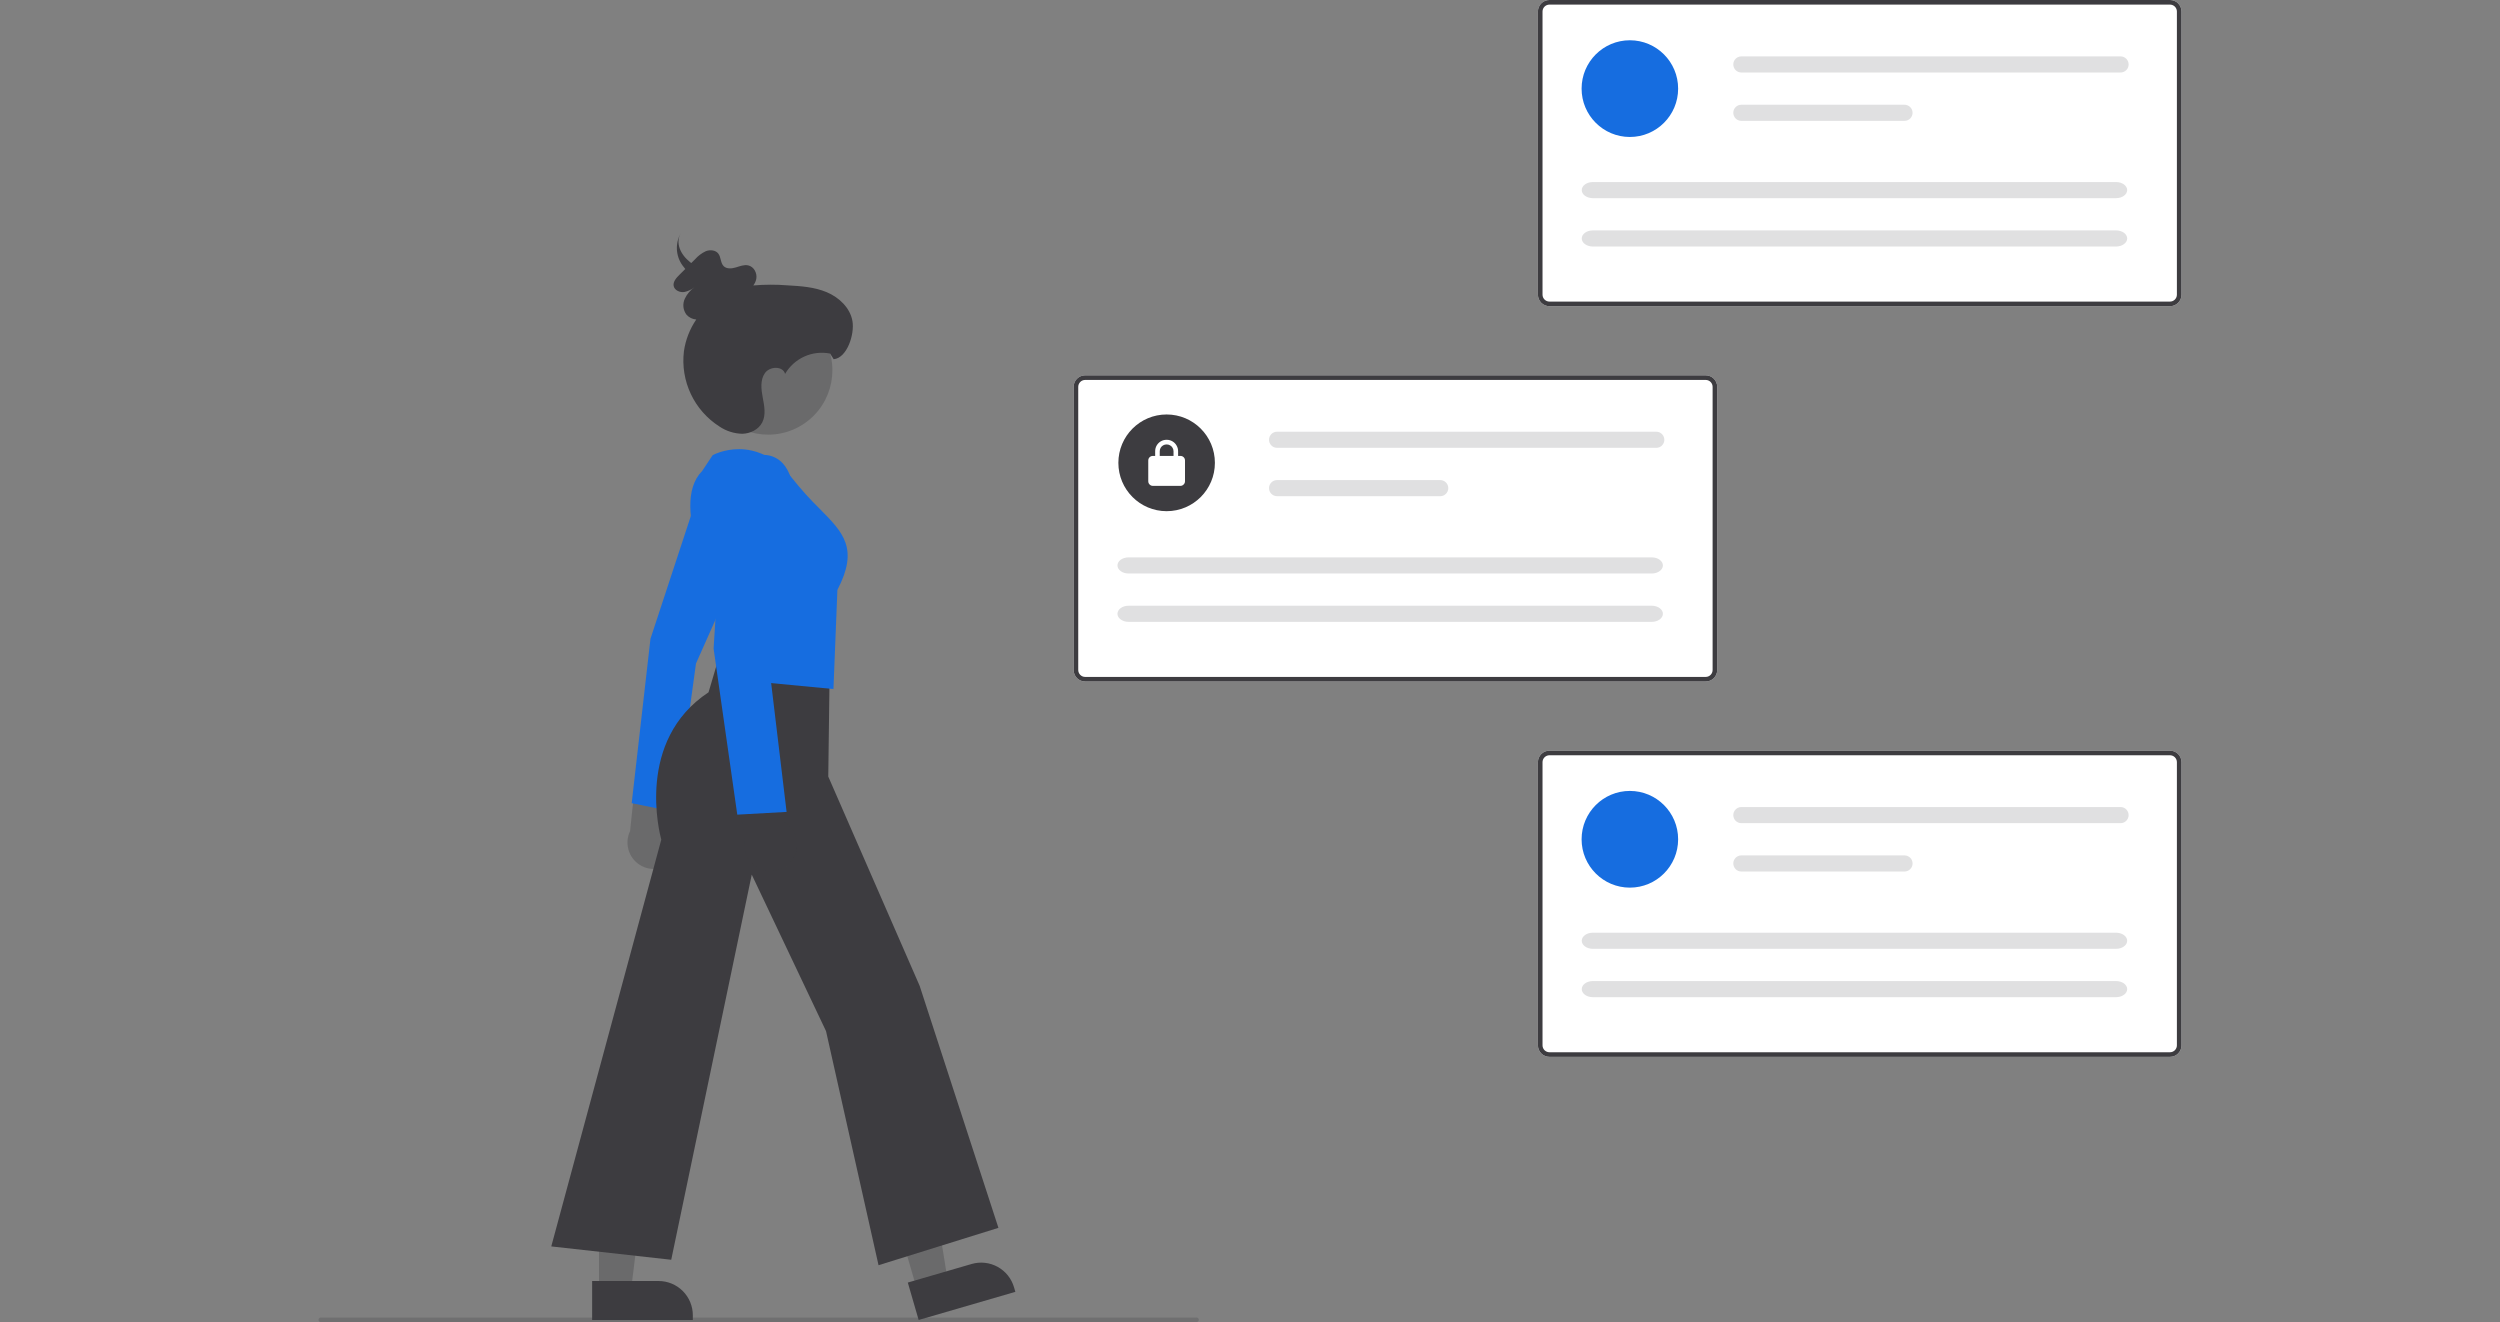 <svg width="416" height="220" viewBox="0 0 416 220" fill="none" xmlns="http://www.w3.org/2000/svg">
<rect x="0" y="0" width="416" height="220" fill="#808080" stroke="none"/>
<g clip-path="url(#clip0)">
<path d="M283.831 113.405H180.567C180.06 113.405 179.574 113.203 179.215 112.844C178.857 112.484 178.655 111.998 178.654 111.49V64.371C178.655 63.863 178.857 63.376 179.215 63.017C179.574 62.657 180.06 62.455 180.567 62.455H283.831C284.338 62.455 284.824 62.657 285.183 63.017C285.541 63.376 285.743 63.863 285.743 64.371V111.49C285.743 111.998 285.541 112.484 285.183 112.844C284.824 113.203 284.338 113.405 283.831 113.405Z" fill="white"/>
<path d="M283.831 113.405H180.567C180.06 113.405 179.574 113.203 179.215 112.844C178.857 112.484 178.655 111.998 178.654 111.49V64.371C178.655 63.863 178.857 63.376 179.215 63.017C179.574 62.657 180.06 62.455 180.567 62.455H283.831C284.338 62.455 284.824 62.657 285.183 63.017C285.541 63.376 285.743 63.863 285.743 64.371V111.49C285.743 111.998 285.541 112.484 285.183 112.844C284.824 113.203 284.338 113.405 283.831 113.405ZM180.567 63.221C180.262 63.221 179.971 63.343 179.756 63.558C179.541 63.774 179.42 64.066 179.419 64.371V111.49C179.42 111.794 179.541 112.087 179.756 112.302C179.971 112.518 180.262 112.639 180.567 112.639H283.831C284.135 112.639 284.427 112.518 284.642 112.302C284.857 112.087 284.978 111.794 284.978 111.49V64.371C284.978 64.066 284.857 63.774 284.642 63.558C284.427 63.343 284.135 63.221 283.831 63.221H180.567Z" fill="#3D3C40"/>
<path d="M194.127 85.061C198.563 85.061 202.159 81.459 202.159 77.015C202.159 72.571 198.563 68.968 194.127 68.968C189.692 68.968 186.096 72.571 186.096 77.015C186.096 81.459 189.692 85.061 194.127 85.061Z" fill="#3D3C40"/>
<path d="M196.423 75.865C196.637 75.865 196.817 75.939 196.964 76.086C197.111 76.233 197.184 76.414 197.184 76.629V80.077C197.184 80.291 197.108 80.472 196.955 80.62C196.808 80.773 196.631 80.849 196.423 80.849H191.833C191.625 80.849 191.445 80.773 191.292 80.62C191.145 80.472 191.071 80.291 191.071 80.077V76.629C191.071 76.414 191.145 76.233 191.292 76.086C191.445 75.939 191.625 75.865 191.833 75.865H192.219V75.102C192.219 74.746 192.301 74.425 192.466 74.136C192.638 73.842 192.867 73.609 193.155 73.438C193.449 73.266 193.773 73.18 194.128 73.18C194.483 73.18 194.804 73.266 195.092 73.438C195.385 73.609 195.615 73.842 195.78 74.136C195.951 74.425 196.037 74.746 196.037 75.102V75.865H196.423ZM194.128 73.953C193.914 73.953 193.718 74.005 193.54 74.109C193.369 74.207 193.231 74.345 193.127 74.523C193.029 74.694 192.981 74.888 192.981 75.102V75.865H195.275V75.102C195.275 74.888 195.223 74.694 195.119 74.523C195.021 74.345 194.884 74.207 194.706 74.109C194.535 74.005 194.342 73.953 194.128 73.953Z" fill="white"/>
<path d="M212.502 71.837C212.147 71.837 211.806 71.979 211.555 72.23C211.304 72.482 211.163 72.823 211.163 73.178C211.163 73.534 211.304 73.875 211.555 74.127C211.806 74.378 212.147 74.519 212.502 74.519H275.608C275.963 74.519 276.303 74.378 276.554 74.127C276.805 73.875 276.946 73.534 276.946 73.178C276.946 72.823 276.805 72.482 276.554 72.23C276.303 71.979 275.963 71.837 275.608 71.837H212.502Z" fill="#3D3C40" fill-opacity="0.16"/>
<path d="M212.502 79.884C212.147 79.884 211.806 80.025 211.555 80.276C211.304 80.528 211.163 80.869 211.163 81.225C211.163 81.58 211.304 81.921 211.555 82.173C211.806 82.424 212.147 82.566 212.502 82.566H239.656C240.011 82.566 240.352 82.424 240.603 82.173C240.854 81.921 240.995 81.58 240.995 81.225C240.995 80.869 240.854 80.528 240.603 80.276C240.352 80.025 240.011 79.884 239.656 79.884H212.502Z" fill="#3D3C40" fill-opacity="0.16"/>
<path d="M187.792 92.747C186.774 92.747 185.945 93.349 185.945 94.088C185.945 94.828 186.774 95.43 187.792 95.43H274.859C275.877 95.43 276.706 94.828 276.706 94.088C276.706 93.349 275.877 92.747 274.859 92.747H187.792Z" fill="#3D3C40" fill-opacity="0.16"/>
<path d="M187.792 100.794C186.774 100.794 185.945 101.395 185.945 102.135C185.945 102.874 186.774 103.476 187.792 103.476H274.859C275.877 103.476 276.706 102.874 276.706 102.135C276.706 101.395 275.877 100.794 274.859 100.794H187.792Z" fill="#3D3C40" fill-opacity="0.16"/>
<path d="M361.088 50.951H257.823C257.316 50.95 256.83 50.748 256.472 50.389C256.113 50.03 255.912 49.543 255.911 49.035V1.916C255.912 1.408 256.113 0.921 256.472 0.562C256.83 0.203 257.316 0.001 257.823 0H361.088C361.595 0.001 362.081 0.203 362.439 0.562C362.798 0.921 363 1.408 363 1.916V49.035C363 49.543 362.798 50.03 362.439 50.389C362.081 50.748 361.595 50.95 361.088 50.951Z" fill="white"/>
<path d="M361.088 50.951H257.823C257.316 50.95 256.83 50.748 256.472 50.389C256.113 50.03 255.912 49.543 255.911 49.035V1.916C255.912 1.408 256.113 0.921 256.472 0.562C256.83 0.203 257.316 0.001 257.823 0H361.088C361.595 0.001 362.081 0.203 362.439 0.562C362.798 0.921 363 1.408 363 1.916V49.035C363 49.543 362.798 50.03 362.439 50.389C362.081 50.748 361.595 50.95 361.088 50.951ZM257.823 0.766C257.519 0.767 257.228 0.888 257.012 1.103C256.797 1.319 256.676 1.611 256.676 1.916V49.035C256.676 49.34 256.797 49.632 257.012 49.847C257.228 50.063 257.519 50.184 257.823 50.184H361.088C361.392 50.184 361.684 50.063 361.899 49.847C362.114 49.632 362.235 49.34 362.235 49.035V1.916C362.235 1.611 362.114 1.319 361.899 1.103C361.684 0.888 361.392 0.767 361.088 0.766H257.823Z" fill="#3D3C40"/>
<path d="M271.209 22.793C275.645 22.793 279.241 19.191 279.241 14.747C279.241 10.303 275.645 6.7 271.209 6.7C266.774 6.7 263.178 10.303 263.178 14.747C263.178 19.191 266.774 22.793 271.209 22.793Z" fill="#166DE0"/>
<path d="M289.759 9.383C289.404 9.383 289.063 9.524 288.812 9.775C288.561 10.027 288.42 10.368 288.42 10.724C288.42 11.079 288.561 11.42 288.812 11.672C289.063 11.923 289.404 12.065 289.759 12.065H352.864C353.219 12.065 353.56 11.923 353.811 11.672C354.062 11.42 354.203 11.079 354.203 10.724C354.203 10.368 354.062 10.027 353.811 9.775C353.56 9.524 353.219 9.383 352.864 9.383H289.759Z" fill="#3D3C40" fill-opacity="0.16"/>
<path d="M289.759 17.429C289.404 17.429 289.063 17.57 288.812 17.822C288.561 18.073 288.42 18.414 288.42 18.77C288.42 19.126 288.561 19.467 288.812 19.718C289.063 19.97 289.404 20.111 289.759 20.111H316.913C317.268 20.111 317.609 19.97 317.86 19.718C318.111 19.467 318.252 19.126 318.252 18.77C318.252 18.414 318.111 18.073 317.86 17.822C317.609 17.57 317.268 17.429 316.913 17.429H289.759Z" fill="#3D3C40" fill-opacity="0.16"/>
<path d="M265.049 30.293C264.031 30.293 263.202 30.894 263.202 31.634C263.202 32.373 264.031 32.975 265.049 32.975H352.116C353.134 32.975 353.963 32.373 353.963 31.634C353.963 30.894 353.134 30.293 352.116 30.293H265.049Z" fill="#3D3C40" fill-opacity="0.16"/>
<path d="M265.049 38.339C264.031 38.339 263.202 38.941 263.202 39.68C263.202 40.419 264.031 41.021 265.049 41.021H352.116C353.134 41.021 353.963 40.419 353.963 39.68C353.963 38.941 353.134 38.339 352.116 38.339H265.049Z" fill="#3D3C40" fill-opacity="0.16"/>
<path d="M361.088 175.86H257.823C257.316 175.86 256.83 175.658 256.472 175.298C256.113 174.939 255.912 174.452 255.911 173.944V126.825C255.912 126.317 256.113 125.83 256.472 125.471C256.83 125.112 257.316 124.91 257.823 124.909H361.088C361.595 124.91 362.081 125.112 362.439 125.471C362.798 125.83 363 126.317 363 126.825V173.944C363 174.452 362.798 174.939 362.439 175.298C362.081 175.658 361.595 175.86 361.088 175.86Z" fill="white"/>
<path d="M361.088 175.86H257.823C257.316 175.86 256.83 175.658 256.472 175.298C256.113 174.939 255.912 174.452 255.911 173.944V126.825C255.912 126.317 256.113 125.83 256.472 125.471C256.83 125.112 257.316 124.91 257.823 124.909H361.088C361.595 124.91 362.081 125.112 362.439 125.471C362.798 125.83 363 126.317 363 126.825V173.944C363 174.452 362.798 174.939 362.439 175.298C362.081 175.658 361.595 175.86 361.088 175.86ZM257.823 125.676C257.519 125.676 257.228 125.797 257.012 126.013C256.797 126.228 256.676 126.521 256.676 126.825V173.944C256.676 174.249 256.797 174.541 257.012 174.757C257.228 174.972 257.519 175.093 257.823 175.094H361.088C361.392 175.093 361.684 174.972 361.899 174.757C362.114 174.541 362.235 174.249 362.235 173.944V126.825C362.235 126.521 362.114 126.228 361.899 126.013C361.684 125.797 361.392 125.676 361.088 125.676H257.823Z" fill="#3D3C40"/>
<path d="M271.209 147.703C275.645 147.703 279.241 144.1 279.241 139.656C279.241 135.212 275.645 131.61 271.209 131.61C266.774 131.61 263.178 135.212 263.178 139.656C263.178 144.1 266.774 147.703 271.209 147.703Z" fill="#166DE0"/>
<path d="M289.759 134.292C289.404 134.292 289.063 134.433 288.812 134.685C288.561 134.936 288.42 135.278 288.42 135.633C288.42 135.989 288.561 136.33 288.812 136.581C289.063 136.833 289.404 136.974 289.759 136.974H352.864C353.219 136.974 353.56 136.833 353.811 136.581C354.062 136.33 354.203 135.989 354.203 135.633C354.203 135.278 354.062 134.936 353.811 134.685C353.56 134.433 353.219 134.292 352.864 134.292H289.759Z" fill="#3D3C40" fill-opacity="0.16"/>
<path d="M289.759 142.338C289.404 142.338 289.063 142.48 288.812 142.731C288.561 142.983 288.42 143.324 288.42 143.679C288.42 144.035 288.561 144.376 288.812 144.628C289.063 144.879 289.404 145.021 289.759 145.021H316.913C317.268 145.021 317.609 144.879 317.86 144.628C318.111 144.376 318.252 144.035 318.252 143.679C318.252 143.324 318.111 142.983 317.86 142.731C317.609 142.48 317.268 142.338 316.913 142.338H289.759Z" fill="#3D3C40" fill-opacity="0.16"/>
<path d="M265.049 155.202C264.031 155.202 263.202 155.804 263.202 156.543C263.202 157.283 264.031 157.884 265.049 157.884H352.116C353.134 157.884 353.963 157.283 353.963 156.543C353.963 155.804 353.134 155.202 352.116 155.202H265.049Z" fill="#3D3C40" fill-opacity="0.16"/>
<path d="M265.049 163.248C264.031 163.248 263.202 163.85 263.202 164.59C263.202 165.329 264.031 165.931 265.049 165.931H352.116C353.134 165.931 353.963 165.329 353.963 164.59C353.963 163.85 353.134 163.248 352.116 163.248H265.049Z" fill="#3D3C40" fill-opacity="0.16"/>
<path d="M152.58 214.564L157.7 213.074L154.401 192.582L146.845 194.781L152.58 214.564Z" fill="#3D3C40" fill-opacity="0.32"/>
<path d="M168.954 214.963L152.864 219.645L151.059 213.418L161.681 210.327C163.131 209.905 164.689 210.077 166.012 210.806C167.335 211.535 168.315 212.76 168.737 214.213L168.954 214.963Z" fill="#3D3C40"/>
<path d="M99.674 214.686L105.005 214.686L107.541 194.085L99.673 194.086L99.674 214.686Z" fill="#3D3C40" fill-opacity="0.32"/>
<path d="M115.287 219.645L98.532 219.645L98.532 213.16L109.593 213.16C111.103 213.16 112.551 213.761 113.619 214.83C114.687 215.9 115.287 217.351 115.287 218.863L115.287 219.645Z" fill="#3D3C40"/>
<path d="M112.217 142.975C112.624 142.481 112.918 141.903 113.078 141.283C113.237 140.663 113.26 140.015 113.143 139.386C113.026 138.756 112.772 138.16 112.4 137.639C112.029 137.118 111.547 136.685 110.99 136.371L113.758 121.052L106.333 124.232L104.843 138.291C104.378 139.263 104.285 140.373 104.582 141.409C104.879 142.446 105.545 143.337 106.454 143.914C107.363 144.492 108.451 144.715 109.514 144.542C110.576 144.368 111.538 143.811 112.217 142.975V142.975Z" fill="#3D3C40" fill-opacity="0.32"/>
<path d="M105.114 133.648L112.425 135.135L115.81 110.408L115.822 110.383L126.547 86.305C126.553 86.283 127.842 82.182 126.46 79.528C126.211 79.046 125.866 78.62 125.447 78.277C125.027 77.934 124.542 77.682 124.021 77.535C119.299 76.081 117.13 79.5 116.949 79.803L108.237 106.298L105.114 133.648Z" fill="#166DE0"/>
<path d="M146.188 210.532L137.45 171.578L125.092 145.537L111.693 209.625L91.731 207.403L110.038 139.715C109.753 138.679 105.75 123.228 117.901 115.196L120.002 108.12L138.043 112.335L137.824 129.219L153.027 164.033L166.139 204.313L146.188 210.532Z" fill="#3D3C40"/>
<path d="M138.685 114.656L120.041 112.878L120.481 101.424C119.815 100.231 111.047 84.213 116.829 78.384L118.583 75.748L118.623 75.726C118.694 75.685 125.795 71.815 131.913 79.695C133.309 81.45 134.813 83.115 136.416 84.682C140.338 88.65 142.931 91.273 139.344 98.161L138.685 114.656Z" fill="#166DE0"/>
<path d="M132.951 71.015C138.127 68.18 140.029 61.679 137.2 56.494C134.37 51.309 127.881 49.403 122.705 52.238C117.53 55.072 115.628 61.573 118.457 66.758C121.286 71.944 127.775 73.849 132.951 71.015Z" fill="#3D3C40" fill-opacity="0.32"/>
<path d="M132.241 142.379C132.509 141.798 132.648 141.164 132.646 140.524C132.644 139.884 132.502 139.251 132.23 138.672C131.957 138.092 131.562 137.58 131.07 137.17C130.579 136.76 130.004 136.464 129.386 136.301L128.195 120.779L121.814 125.737L123.923 139.716C123.719 140.775 123.909 141.872 124.458 142.8C125.007 143.727 125.877 144.42 126.902 144.749C127.927 145.077 129.037 145.017 130.021 144.58C131.005 144.143 131.795 143.36 132.241 142.379Z" fill="#3D3C40" fill-opacity="0.32"/>
<path d="M122.683 135.558L118.742 107.92L120.489 79.981C120.501 79.936 121.784 75.458 127.148 75.694C127.74 75.705 128.324 75.838 128.863 76.085C129.401 76.332 129.883 76.688 130.279 77.129C132.394 79.467 132.181 83.78 132.171 83.962L127.877 109.969L130.889 135.101L122.683 135.558Z" fill="#166DE0"/>
<path d="M141.849 53.435C141.47 51.233 139.645 49.501 137.591 48.63C135.537 47.76 133.261 47.605 131.035 47.481C129.143 47.332 127.242 47.338 125.351 47.498C125.603 47.17 125.774 46.787 125.851 46.38C126.013 45.436 125.45 44.368 124.499 44.16C123.815 44.011 123.115 44.302 122.439 44.501C121.762 44.701 120.943 44.78 120.441 44.307C119.866 43.768 120.003 42.792 119.512 42.179C119.054 41.606 118.156 41.527 117.453 41.797C116.771 42.115 116.162 42.571 115.665 43.136L115.03 43.766C114.975 43.725 114.914 43.688 114.86 43.645C113.186 42.327 112.352 40.392 113.303 38.766C112.823 39.591 112.591 40.537 112.635 41.491C112.679 42.445 112.997 43.366 113.551 44.143C113.698 44.358 113.858 44.564 114.03 44.759C113.698 45.089 113.365 45.418 113.033 45.748C112.521 46.256 111.967 46.887 112.097 47.58C112.234 48.307 113.114 48.7 113.867 48.591C114.48 48.466 115.055 48.197 115.544 47.806C114.864 48.288 114.318 48.937 113.96 49.69C113.755 50.121 113.673 50.6 113.723 51.075C113.773 51.549 113.953 52.001 114.243 52.379C114.662 52.838 115.239 53.119 115.858 53.166C114.779 54.746 114.076 56.553 113.804 58.449C113.51 60.883 113.909 63.35 114.955 65.566C116.001 67.782 117.651 69.656 119.716 70.973C120.838 71.729 122.153 72.148 123.505 72.181C124.849 72.153 126.232 71.48 126.842 70.28C127.477 69.03 127.18 67.532 126.919 66.154C126.657 64.775 126.478 63.226 127.285 62.079C128.092 60.932 130.272 60.863 130.639 62.217C131.382 60.941 132.504 59.93 133.849 59.324C135.193 58.718 136.693 58.547 138.138 58.837L138.72 59.774C140.942 59.58 142.228 55.637 141.849 53.435Z" fill="#3D3C40"/>
<path d="M199.1 220H53.383C53.281 220 53.184 219.96 53.112 219.888C53.04 219.816 53 219.718 53 219.617C53 219.515 53.04 219.418 53.112 219.346C53.184 219.274 53.281 219.234 53.383 219.234H199.1C199.201 219.234 199.298 219.274 199.37 219.346C199.442 219.418 199.482 219.515 199.482 219.617C199.482 219.718 199.442 219.816 199.37 219.888C199.298 219.96 199.201 220 199.1 220Z" fill="#3D3C40" fill-opacity="0.24"/>
</g>
<defs>
<clipPath id="clip0">
<rect width="310" height="220" fill="white" transform="translate(53)"/>
</clipPath>
</defs>
</svg>
